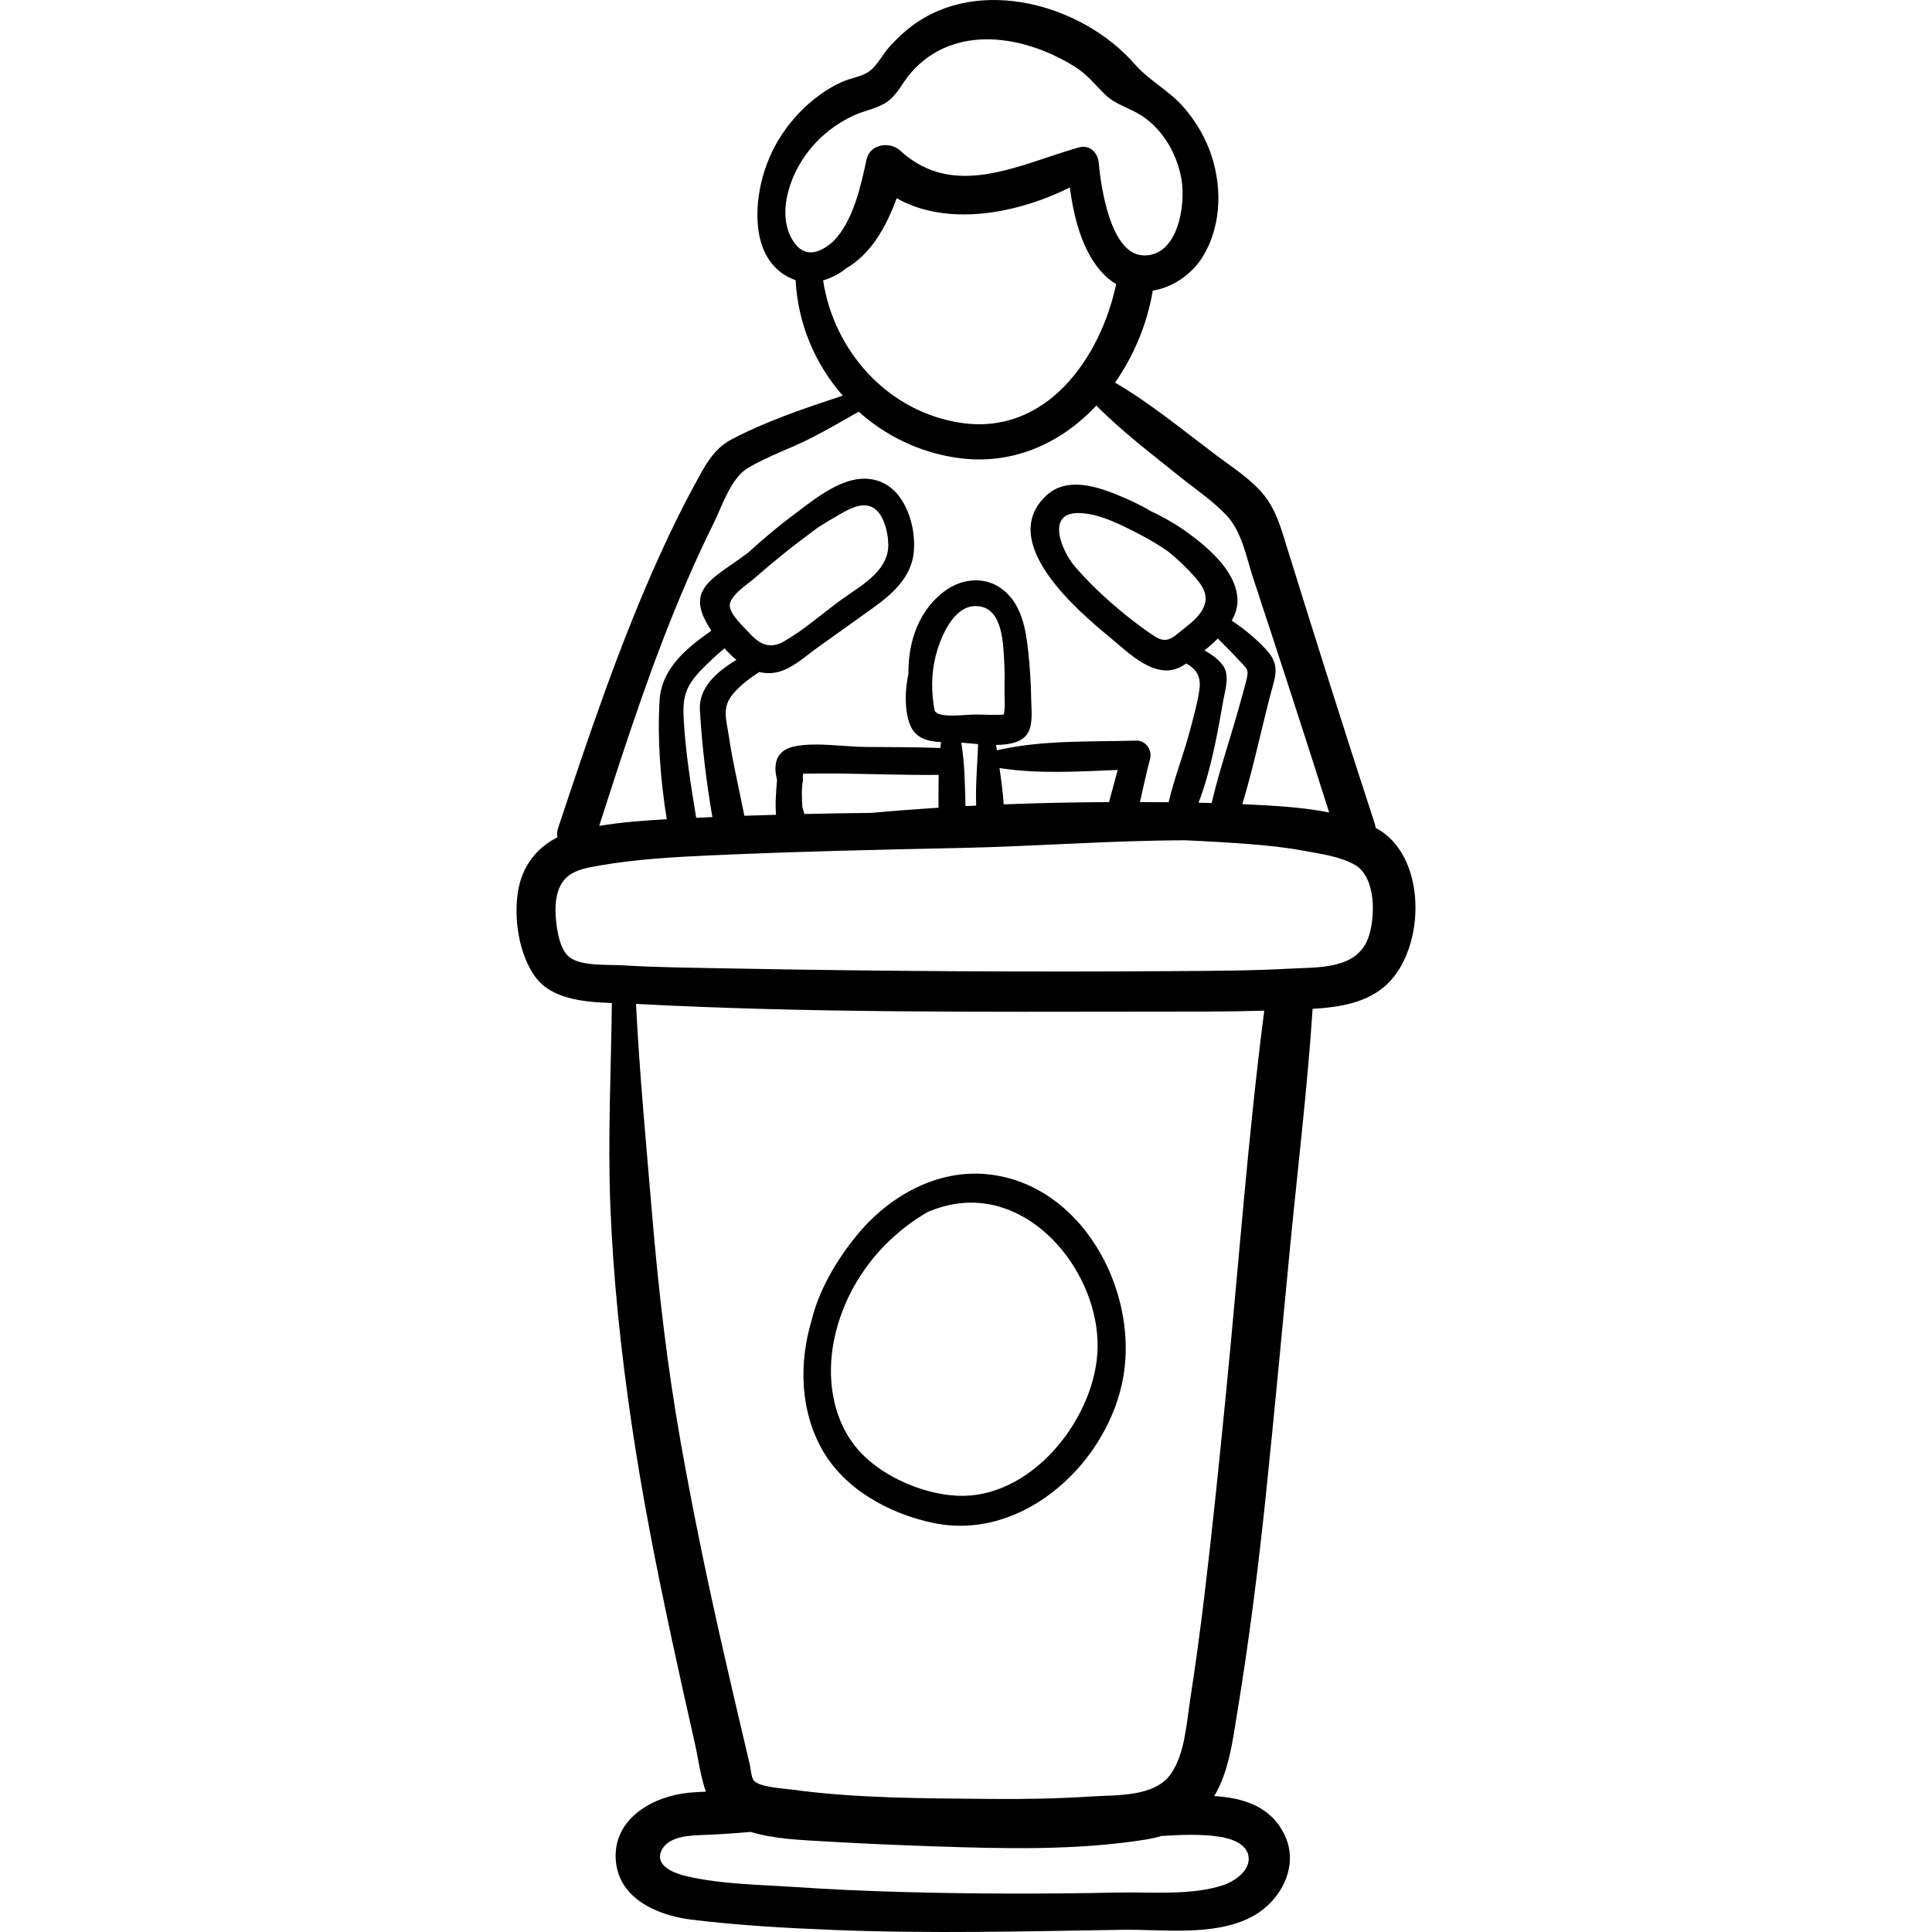 <?xml version="1.0" encoding="iso-8859-1"?>
<!-- Generator: Adobe Illustrator 19.0.0, SVG Export Plug-In . SVG Version: 6.00 Build 0)  -->
<svg version="1.1" id="Capa_1" xmlns="http://www.w3.org/2000/svg" xmlns:xlink="http://www.w3.org/1999/xlink" x="0px" y="0px"
	 viewBox="0 0 512.001 512.001" style="enable-background:new 0 0 512.001 512.001;" xml:space="preserve">
<g>
	<g>
		<path d="M364.56,219.389c-0.041-0.374-0.125-0.762-0.257-1.166c-7.923-24.212-15.551-48.506-23.139-72.825
			c-1.605-5.144-2.963-10.406-6.527-14.6c-3.444-4.053-8.202-7.055-12.42-10.231c-8.651-6.514-17.302-13.655-26.717-19.176
			c4.992-7.126,8.452-15.498,9.948-24.07c0.018-0.101,0.025-0.199,0.037-0.298c5.335-0.858,10.403-4.346,13.289-9.064
			c5.19-8.485,5.176-19.58,1.589-28.64c-1.596-4.031-3.854-7.633-6.693-10.906c-3.86-4.452-9.124-7.012-12.98-11.437
			c-13.78-15.808-41.29-23.568-59.177-9.98c-2.109,1.603-3.984,3.384-5.755,5.345c-1.618,1.792-3.092,4.585-4.87,6.149
			c-2.018,1.774-5.219,2.113-7.622,3.16c-2.258,0.983-4.322,2.24-6.303,3.703c-7.592,5.607-13.101,13.824-15.228,23.036
			c-2.006,8.691-1.764,20.473,7.37,25.134c0.571,0.291,1.153,0.528,1.743,0.717c0.587,11.562,5.176,22.275,12.498,30.603
			c-10.036,3.33-20.222,6.728-29.53,11.631c-4.972,2.619-7.259,7.455-9.857,12.21c-3.231,5.914-6.173,11.981-8.961,18.115
			c-10.699,23.536-18.921,48.07-27.075,72.572c-0.308,0.926-0.347,1.771-0.192,2.524c-5.619,2.818-9.449,7.806-10.485,14.518
			c-1.102,7.135,0.273,16.339,4.519,22.332c4.278,6.038,12.849,6.796,20.382,7.066c-0.197,17.801-1.096,35.511-0.414,53.351
			c0.744,19.489,2.815,38.9,5.652,58.19c2.794,18.994,6.523,37.838,10.547,56.606c2.013,9.39,4.109,18.761,6.229,28.127
			c0.895,3.957,1.445,8.628,2.907,12.736c-1.542,0.043-3.075,0.13-4.593,0.277c-9.275,0.896-19.812,6.71-19.314,17.431
			c0.492,10.59,11.06,15.084,20.1,16.196c12.614,1.553,25.378,2.246,38.072,2.748c25.386,1.004,50.735,0.339,76.123-0.054
			c10.813-0.167,24.062,1.784,34.054-3.335c7.712-3.952,12.918-13.317,8.979-21.684c-3.639-7.729-11.022-9.956-18.715-10.421
			c0.038-0.063,0.079-0.122,0.117-0.186c3.819-6.535,4.752-14.388,5.96-21.718c3.19-19.357,5.641-38.838,7.668-58.349
			c2.253-21.689,4.259-43.404,6.352-65.108c2.03-21.057,4.598-42.15,5.984-63.264c7.182-0.426,14.567-1.605,19.748-6.536
			C377.976,250.943,378.203,226.567,364.56,219.389z M210.074,63.683c-3.681-5.978-1.568-14.13,1.628-19.781
			c3.308-5.848,8.276-10.315,14.32-13.204c2.687-1.284,5.782-1.782,8.354-3.249c3.294-1.878,4.649-5.469,7.078-8.228
			c11.51-13.072,30.144-9.864,43.455-1.498c3.21,2.017,5.185,4.6,7.823,7.212c2.866,2.837,6.546,3.578,9.82,5.716
			c5.721,3.736,9.405,10.234,10.558,16.889c1.138,6.567-0.813,20.491-10.15,20.139c-8.696-0.328-11.215-18.21-11.802-24.656
			c-0.237-2.605-2.444-4.751-5.21-3.969c-15.875,4.488-33.05,14.008-47.365,0.872c-2.795-2.565-8.058-1.765-8.943,2.361
			c-1.415,6.597-3.463,16.252-8.769,21.633C217.293,67.123,213.136,68.655,210.074,63.683z M218.133,74.296
			c1.674-0.457,3.288-1.205,4.753-2.179c0.447-0.298,0.863-0.619,1.264-0.95c6.576-3.748,10.681-10.961,13.478-18.626
			c13.607,7.654,32.036,4.031,45.899-2.866c1.126,8.862,3.839,18.838,10.304,24.237c0.633,0.529,1.29,0.981,1.961,1.377
			c-4.156,19.631-18.493,40.03-40.926,36.799C235.437,109.29,220.995,93.181,218.133,74.296z M181.945,154.184
			c2.292-5.308,4.727-10.551,7.275-15.74c2.24-4.56,4.512-11.762,9.001-14.436c5.209-3.103,11.294-5.142,16.714-7.914
			c4.278-2.187,8.453-4.601,12.628-6.996c7.099,6.368,16.043,10.776,26.052,12.229c14.723,2.137,27.598-3.886,36.937-13.848
			c6.76,6.854,14.609,12.789,22.057,18.787c4.155,3.345,8.884,6.504,12.535,10.419c3.993,4.282,5.181,11.128,6.972,16.559
			c6.815,20.661,13.563,41.335,20.129,62.075c-7.363-1.48-15.185-1.827-22.209-2.17c-0.268-0.013-0.536-0.018-0.805-0.031
			c3.181-10.52,5.345-21.494,8.269-32.061c1.058-3.824,0.627-6.171-2.114-9.079c-2.668-2.83-5.706-5.353-8.967-7.507
			c0.846-1.502,1.404-3.051,1.501-4.613c0.484-7.811-7.555-14.618-13.233-18.743c-2.896-2.104-6.14-3.976-9.535-5.568
			c-1.919-1.127-3.899-2.156-5.945-3.067c-6.429-2.863-15.858-6.841-21.938-1.149c-13.058,12.226,8.078,30.331,16.692,37.421
			c5.087,4.187,12.534,11.989,19.514,7.649c0.293-0.182,0.599-0.378,0.91-0.579c2.598,1.485,3.962,3.37,3.472,6.942
			c-0.477,3.48-1.521,6.992-2.388,10.391c-1.667,6.535-4.26,12.9-5.765,19.443c-2.537-0.026-5.075-0.035-7.612-0.04
			c0.857-3.837,1.711-7.675,2.692-11.481c0.6-2.326-1.152-4.878-3.662-4.807c-12.079,0.345-25.073-0.197-36.948,2.57
			c-0.067-0.473-0.134-0.945-0.197-1.417c3.746-0.043,7.236-0.772,8.586-3.484c1.24-2.489,0.739-5.992,0.707-8.685
			c-0.05-4.186-0.325-8.387-0.771-12.548c-0.642-5.985-1.724-12.53-6.76-16.466c-4.482-3.502-10.413-3.036-14.952,0.096
			c-7.102,4.901-10.169,13.594-10.038,22.135c-0.89,4.371-1.093,8.985,0.173,12.933c1.354,4.222,4.754,5.069,8.46,5.263
			c-0.074,0.514-0.132,1.038-0.19,1.56c-6.615-0.254-13.239-0.226-19.858-0.282c-5.886-0.049-12.808-1.28-18.574-0.188
			c-5.168,0.979-5.906,4.752-4.836,8.898c-0.243,3.038-0.53,6.248-0.268,9.276c-2.797,0.079-5.595,0.152-8.391,0.253
			c-1.383-7.038-3.061-14.001-4.121-21.109c-0.678-4.544-1.91-7.662,1.182-11.27c1.936-2.26,4.393-4.104,6.912-5.718
			c1.531,0.369,3.127,0.422,4.771,0.042c3.916-0.906,7.305-4.128,10.477-6.395l12.144-8.68c6.071-4.339,12.793-8.794,13.544-16.905
			c0.611-6.6-2.152-15.912-8.912-18.521c-8.056-3.108-16.424,3.919-22.412,8.385c-4.354,3.248-8.515,6.714-12.498,10.377
			c-0.824,0.603-1.658,1.193-2.477,1.802c-2.986,2.221-7.356,4.621-9.364,7.859c-2.078,3.351-0.543,6.877,1.275,9.93
			c0.226,0.38,0.467,0.769,0.719,1.163c-6.543,4.6-13.182,9.986-13.703,18.389c-0.637,10.27,0.236,21.278,1.896,31.573
			c-5.972,0.327-12.02,0.781-17.899,1.755C165.797,197.063,172.862,175.22,181.945,154.184z M323.735,175.88
			c-1.207-1.422-2.803-2.567-4.532-3.516c1.216-0.975,2.419-2.035,3.527-3.156c1.926,1.906,3.835,3.827,5.673,5.823
			c2.047,2.223,2.639,2.211,1.931,5.108c-0.564,2.308-1.241,4.59-1.873,6.88c-2.36,8.551-5.343,17.13-7.36,25.79
			c-1.159-0.034-2.319-0.052-3.479-0.079c3.318-8.595,5.008-18.269,6.584-27.212C324.78,182.273,326.075,178.636,323.735,175.88z
			 M317.974,162.63c-1.49,2.026-4.046,3.746-5.974,5.381c-3.162,2.682-4.748,1.54-7.809-0.6c-2.732-1.91-5.372-3.951-7.912-6.109
			c-4.113-3.494-8.11-7.269-11.603-11.391c-3.104-3.663-7.764-14.088,1.239-13.95c5.559,0.085,11.773,3.398,16.571,5.898
			c2.48,1.292,4.845,2.735,7.114,4.316c2.585,2.087,5.015,4.405,7.26,6.982C319.618,156.324,320.589,159.072,317.974,162.63z
			 M296.203,204.041c-0.749,2.849-1.531,5.69-2.305,8.533c-0.603,0.003-1.206,0.002-1.809,0.005
			c-8.684,0.055-17.391,0.249-26.099,0.59c-0.197-3.214-0.645-6.426-1.122-9.634C275.052,205.156,285.831,204.468,296.203,204.041z
			 M258.703,213.496c-0.943,0.046-1.886,0.082-2.829,0.132c-0.162-5.428-0.21-11.4-1.13-16.821c1.254,0.083,2.803,0.257,4.461,0.401
			C259.016,202.628,258.492,208.098,258.703,213.496z M258.682,189.356c-2.765,0.005-6.955,0.662-9.62-0.061
			c-0.546-0.148-0.997-0.451-1.373-0.868c-0.91-4.914-0.934-9.88,0.317-14.755c1.212-4.721,4.591-12.983,10.426-13.059
			c6.966-0.09,7.369,8.848,7.662,14.019c0.146,2.574,0.17,5.145,0.104,7.723c-0.042,1.65,0.272,4.838-0.166,7.001
			C263.62,189.58,261.04,189.352,258.682,189.356z M248.717,214.048c-5.965,0.38-11.925,0.831-17.87,1.382
			c-5.897,0.056-11.793,0.155-17.689,0.292c-0.167-0.608-0.34-1.208-0.519-1.802c-0.141-2.416-0.272-4.923,0.139-7.023
			c-0.04-0.625-0.021-1.248,0.055-1.869c1.375-0.012,2.751-0.024,4.126-0.036c2.064-0.014,4.125-0.013,6.189,0.016
			c8.532,0.118,17.073,0.434,25.606,0.338C248.688,208.298,248.723,211.248,248.717,214.048z M185.474,188.198
			c0.544,9.32,1.712,19.036,3.314,28.339c-1.43,0.063-2.861,0.115-4.29,0.184c-1.449-8.826-2.864-17.564-3.333-26.531
			c-0.286-5.482,0.616-8.404,4.462-12.426c2.016-2.108,4.152-4.08,6.372-5.96c0.974,1.104,2.035,2.149,3.166,3.072
			C190.035,177.95,185.123,182.188,185.474,188.198z M193.411,160.726c-0.323-2.737,4.699-5.879,6.43-7.394
			c2.454-2.149,4.945-4.253,7.482-6.303c3.082-2.489,6.232-4.879,9.417-7.221c1.988-1.262,3.998-2.489,6.054-3.646
			c2.844-1.601,6.602-3.622,9.513-0.935c2.171,2.004,3.123,6.464,3.1,9.323c-0.056,6.991-7.622,10.865-12.578,14.472
			c-4.918,3.578-9.783,7.938-15.062,10.95c-3.957,2.257-6.638,0.621-9.436-2.464C196.864,165.89,193.68,163.004,193.411,160.726z
			 M323.238,486.757c2.862,0.431,7.12,1.79,7.635,5.193c0.573,3.783-3.753,6.664-6.782,7.662
			c-8.389,2.765-18.937,1.751-27.678,1.932c-19.112,0.395-38.263,0.385-57.372-0.143c-9.377-0.259-18.751-0.673-28.111-1.303
			c-9.459-0.637-19.64-0.718-28.9-2.863c-2.971-0.688-8.483-2.563-6.81-6.618c1.757-4.258,8.202-4.21,11.995-4.363
			c3.908-0.159,7.818-0.424,11.724-0.775c6.326,1.916,13.56,2.155,19.813,2.521c9.47,0.553,18.956,0.975,28.437,1.293
			c18.599,0.625,37.852,1.16,56.296-1.764c1.472-0.233,2.907-0.557,4.293-0.973C313.012,486.224,318.278,486.009,323.238,486.757z
			 M324.839,369.893c-1.773,17.908-3.587,35.818-5.748,53.684c-1.093,9.039-2.312,18.061-3.713,27.057
			c-0.964,6.19-1.358,13.913-4.952,19.28c-4.293,6.411-14.521,5.732-21.35,6.175c-8.836,0.574-17.694,0.733-26.547,0.649
			c-17.361-0.165-35.43-0.117-52.648-2.475c-2.3-0.315-8.429-0.597-10.07-2.359c-0.735-0.79-0.868-3.264-1.1-4.241
			c-0.555-2.334-1.102-4.669-1.652-7.004c-2.043-8.676-4.069-17.356-6.031-26.051c-3.922-17.381-7.526-34.823-10.633-52.369
			c-3.521-19.884-5.849-39.838-7.542-59.953c-1.572-18.675-3.351-37.501-4.31-56.238c45.626,2.42,91.591,2.087,137.267,2.051
			c9.739-0.007,19.49,0.034,29.228-0.264C330.671,301.703,328.202,335.921,324.839,369.893z M362.532,248.729
			c-3.138,8.272-13.426,7.566-20.797,7.977c-9.879,0.55-19.782,0.574-29.673,0.644c-39.592,0.279-79.188,0.044-118.774-0.706
			c-9.448-0.179-18.915-0.252-28.35-0.826c-3.902-0.238-10.725,0.28-13.931-2.08c-2.664-1.961-3.422-7.161-3.692-10.324
			c-0.262-3.064-0.135-6.569,1.511-9.275c2.11-3.47,6.343-4.12,10.044-4.765c9.671-1.684,19.541-2.242,29.334-2.686
			c22.191-1.006,44.422-1.513,66.63-1.979c19.74-0.414,39.523-1.989,59.268-2.024c5.652,0.251,11.298,0.572,16.937,1
			c4.838,0.367,9.666,0.889,14.441,1.766c4.344,0.799,9.843,1.534,13.7,3.818C364.721,232.552,364.57,243.357,362.532,248.729z"/>
	</g>
</g>
<g>
	<g>
		<path d="M261.985,311.223c-13.771-1.51-26.651,5.93-35.103,16.363c-5.213,6.434-9.815,14.167-11.811,22.367
			c-3.355,11.221-3.046,23.755,2.762,34.122c5.957,10.633,17.863,17.089,29.532,19.529c24.02,5.023,46.695-16.364,50.408-39.197
			C301.474,341.64,286.673,313.93,261.985,311.223z M255.433,396.411c-9.524,0.168-21.317-4.757-27.708-11.865
			c-7.278-8.094-8.81-19.672-6.574-30.022c2.038-9.435,6.949-18.179,13.788-24.979c3.057-3.04,6.791-5.976,10.87-8.335
			c2.622-1.115,5.308-1.898,8.001-2.256c20.627-2.744,37.303,18.917,37.072,37.98C290.664,374.911,274.529,396.073,255.433,396.411z
			"/>
	</g>
</g>
<g>
</g>
<g>
</g>
<g>
</g>
<g>
</g>
<g>
</g>
<g>
</g>
<g>
</g>
<g>
</g>
<g>
</g>
<g>
</g>
<g>
</g>
<g>
</g>
<g>
</g>
<g>
</g>
<g>
</g>
</svg>

